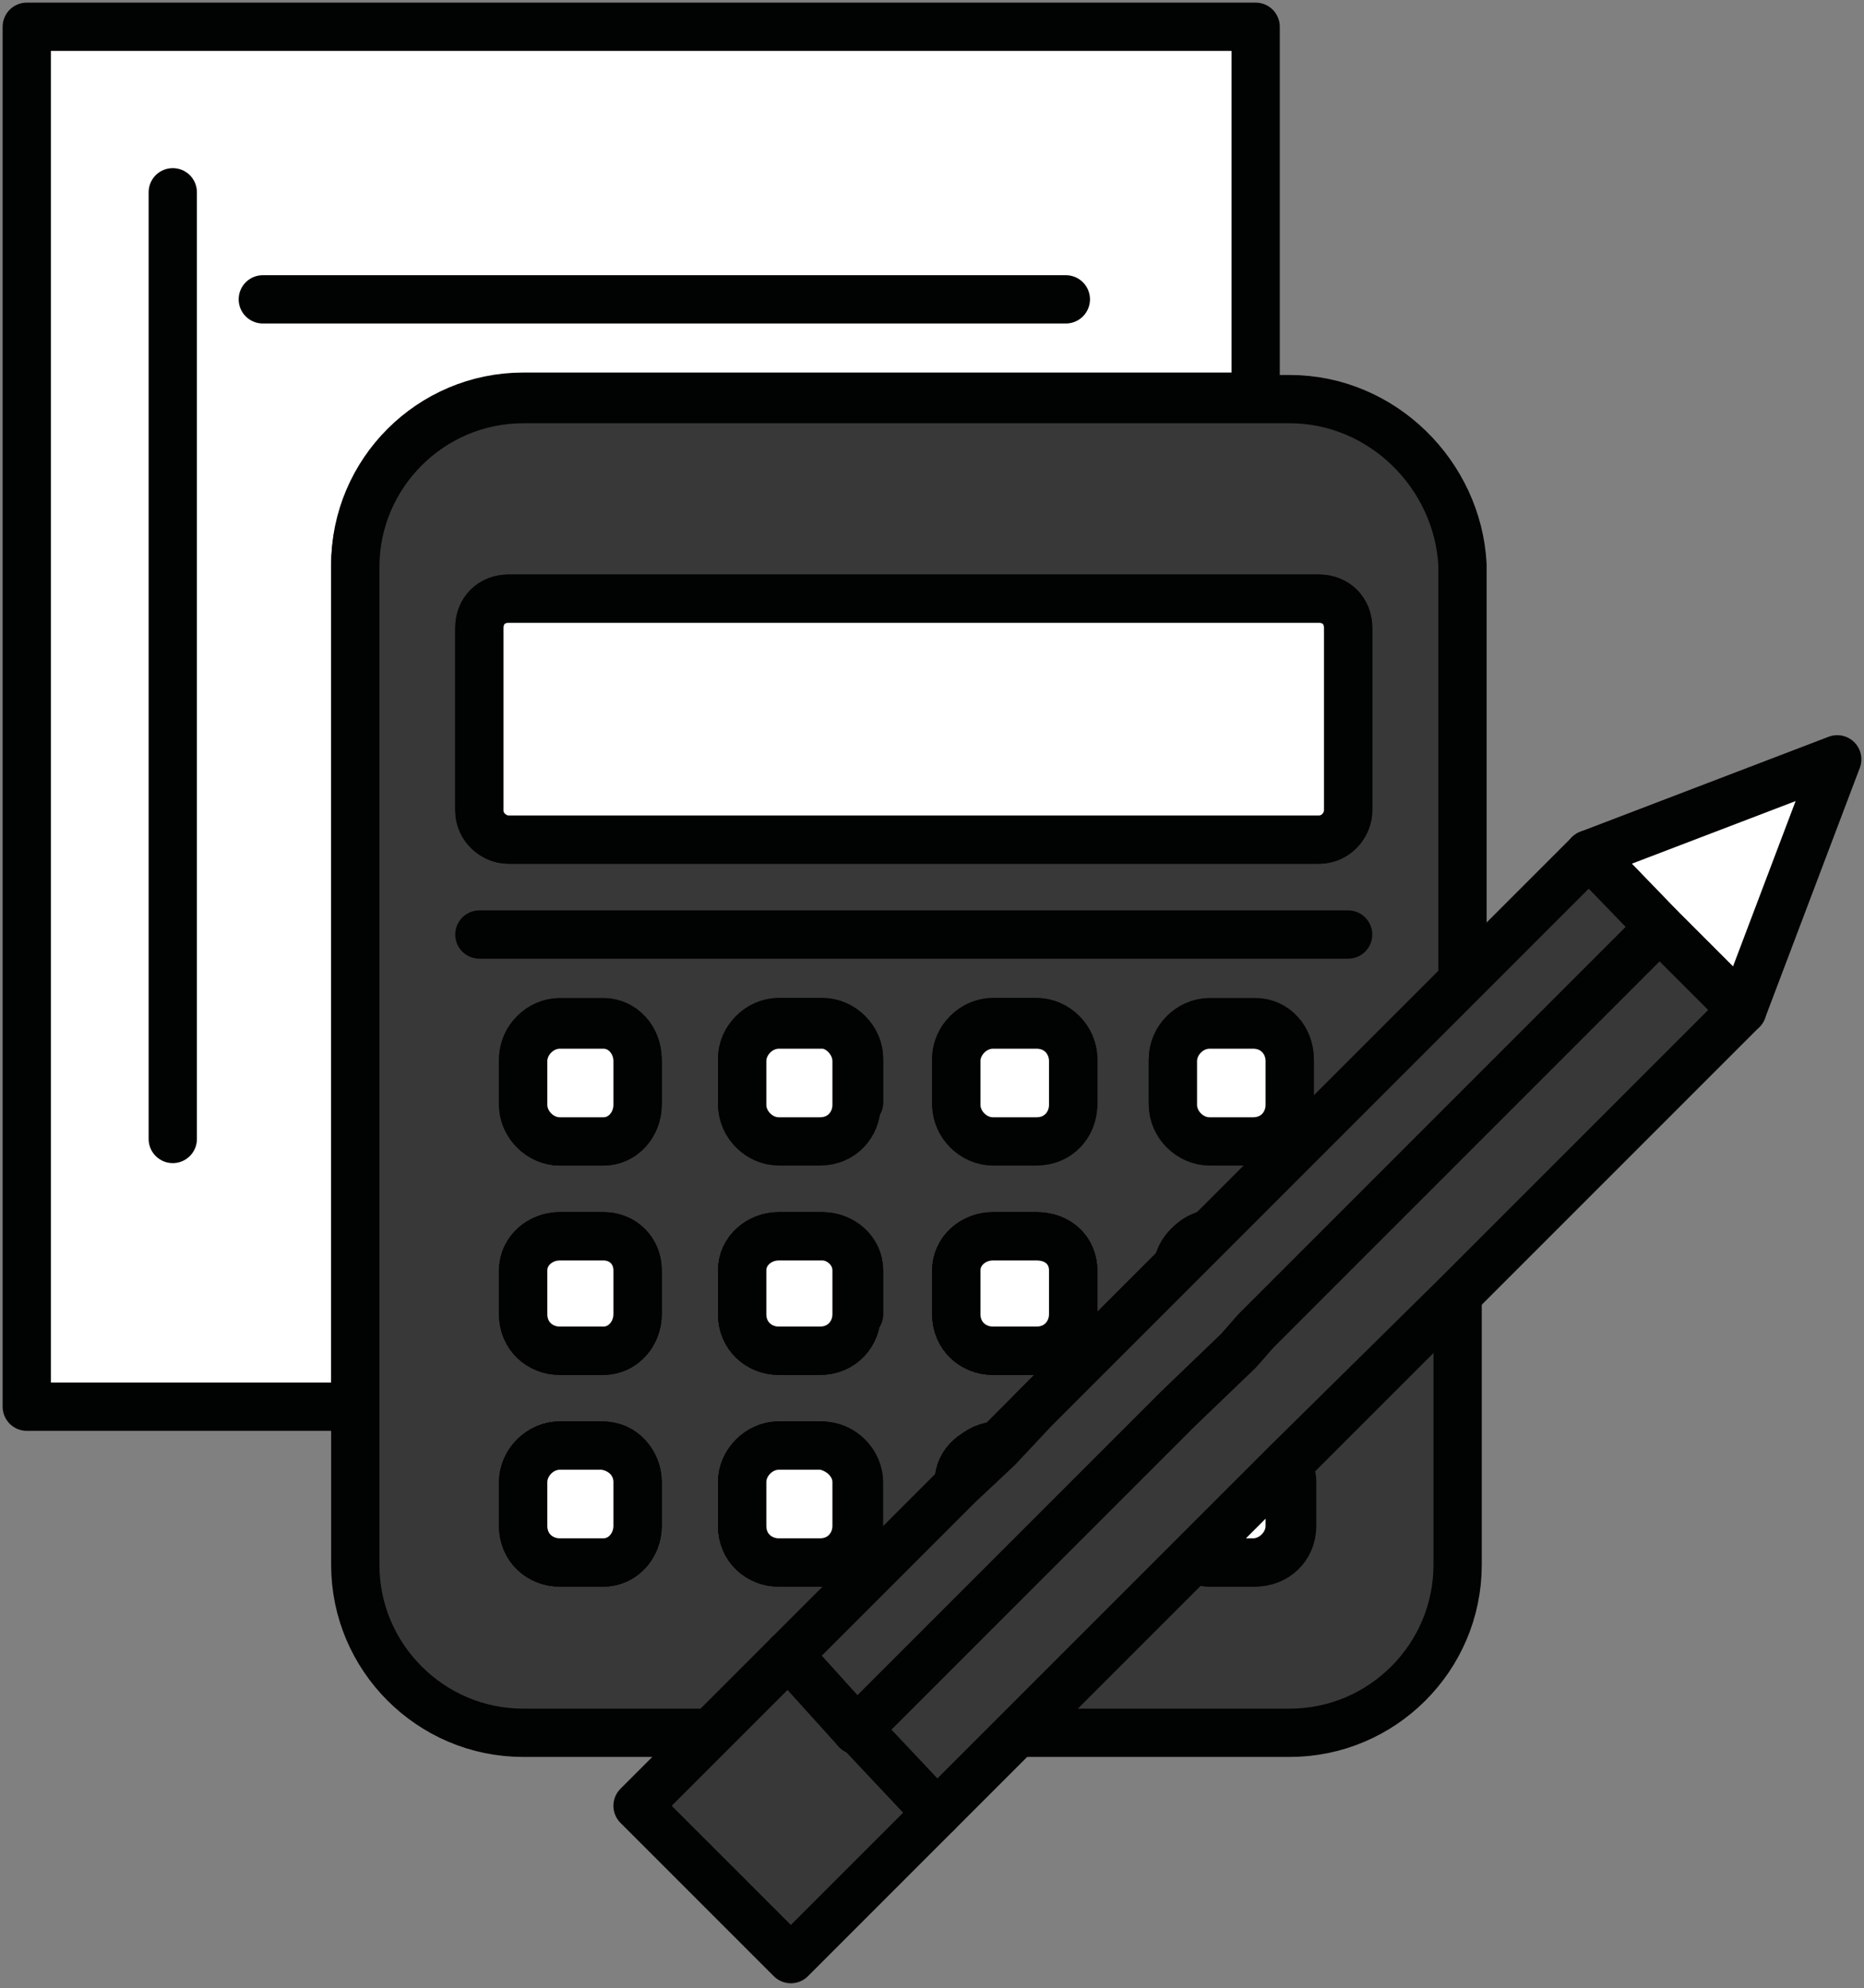 <?xml version="1.0" encoding="utf-8"?>
<!-- Generator: Adobe Illustrator 21.1.0, SVG Export Plug-In . SVG Version: 6.00 Build 0)  -->
<svg version="1.1" id="Layer_1" xmlns="http://www.w3.org/2000/svg" xmlns:xlink="http://www.w3.org/1999/xlink" x="0px" y="0px"
	 viewBox="0 0 76.6 81.7" style="enable-background:new 0 0 76.6 81.7;" xml:space="preserve">
<rect x="0" y="0" width="76.6" height="81.7" fill="#808080" stroke="none"/>
<style type="text/css">
	.st0{fill:#FFFFFF;stroke:#010202;stroke-miterlimit:10;}
	.st1{fill:#FFFFFF;stroke:#010202;stroke-width:1.984;stroke-linecap:round;stroke-linejoin:round;stroke-miterlimit:10;}
	.st2{fill:none;stroke:#010202;stroke-width:1.984;stroke-linecap:round;stroke-linejoin:round;stroke-miterlimit:10;}
	.st3{fill:#383838;stroke:#010202;stroke-width:1.984;stroke-linecap:round;stroke-linejoin:round;stroke-miterlimit:10;}
	.st4{fill:none;stroke:#FFFFFF;stroke-miterlimit:10;}
	.st5{fill:#FFFFFF;stroke:#010202;stroke-linecap:round;stroke-miterlimit:10;}
	.st6{fill:none;stroke:#010202;stroke-linecap:round;stroke-miterlimit:10;}
	.st7{fill:none;stroke:#010202;stroke-width:1.984;stroke-linecap:round;stroke-miterlimit:10;}
</style>
<g>
	<path class="st1" d="M51.6,1.1v15.2H21.5c-3.8,0-6.9,3.1-6.9,6.9v34.6H1.1V1.1H51.6z"/>
	<path class="st2" d="M26.2,43.6v1.8c0,0.8-0.6,1.5-1.4,1.5H23c-0.8,0-1.5-0.7-1.5-1.5v-1.8c0-0.8,0.7-1.5,1.5-1.5h1.8
		C25.6,42.1,26.2,42.8,26.2,43.6z"/>
	<path class="st2" d="M26.2,52.2V54c0,0.8-0.6,1.5-1.4,1.5H23c-0.8,0-1.5-0.6-1.5-1.5v-1.8c0-0.8,0.7-1.4,1.5-1.4h1.8
		C25.6,50.8,26.2,51.4,26.2,52.2z"/>
	<path class="st2" d="M35.2,43.6v1.8c0,0.8-0.6,1.5-1.5,1.5H32c-0.8,0-1.5-0.7-1.5-1.5v-1.8c0-0.8,0.7-1.5,1.5-1.5h1.8
		C34.5,42.1,35.2,42.8,35.2,43.6z"/>
	<path class="st2" d="M35.2,52.2V54c0,0.8-0.6,1.5-1.5,1.5H32c-0.8,0-1.5-0.6-1.5-1.5v-1.8c0-0.8,0.7-1.4,1.5-1.4h1.8
		C34.5,50.8,35.2,51.4,35.2,52.2z"/>
	<path class="st2" d="M39.4,45.3v-1.8c0-0.8,0.7-1.5,1.5-1.5h1.8c0.8,0,1.5,0.7,1.5,1.5v1.8c0,0.8-0.6,1.5-1.5,1.5h-1.8
		C40.1,46.8,39.4,46.1,39.4,45.3z"/>
	<path class="st2" d="M42.6,55.5h-1.8c-0.8,0-1.5-0.6-1.5-1.5v-1.8c0-0.8,0.7-1.4,1.5-1.4h1.8c0.8,0,1.5,0.6,1.5,1.4V54
		C44.1,54.8,43.5,55.5,42.6,55.5z"/>
	<path class="st2" d="M49.6,50.8L48.4,52C48.5,51.4,49,50.9,49.6,50.8z"/>
	<path class="st2" d="M53,43.6v1.8c0,0.8-0.6,1.4-1.4,1.5c0,0,0,0-0.1,0h-1.8c-0.8,0-1.5-0.7-1.5-1.5v-1.8c0-0.8,0.7-1.5,1.5-1.5
		h1.8c0,0,0,0,0.1,0C52.4,42.2,53,42.8,53,43.6z"/>
	<path class="st3" d="M53,16.4H21.5c-3.8,0-6.9,3.1-6.9,6.9v41c0,3.8,3.1,6.9,6.9,6.9h7.8l3.1-3.1l7.1-7.1v-0.1
		c0-0.8,0.7-1.5,1.5-1.5H41l1.6-1.6l5.9-5.9c0.1-0.6,0.6-1.1,1.2-1.2l2.1-2l8.3-8.3V23.2C59.9,19.5,56.8,16.4,53,16.4z M26.2,62.7
		c0,0.8-0.6,1.5-1.4,1.5H23c-0.8,0-1.5-0.6-1.5-1.5v-1.8c0-0.8,0.7-1.5,1.5-1.5h1.8c0.8,0,1.4,0.7,1.4,1.5V62.7z M26.2,54
		c0,0.8-0.6,1.5-1.4,1.5H23c-0.8,0-1.5-0.6-1.5-1.5v-1.8c0-0.8,0.7-1.4,1.5-1.4h1.8c0.8,0,1.4,0.6,1.4,1.4V54z M26.2,45.3
		c0,0.8-0.6,1.5-1.4,1.5H23c-0.8,0-1.5-0.7-1.5-1.5v-1.8c0-0.8,0.7-1.5,1.5-1.5h1.8c0.8,0,1.4,0.7,1.4,1.5V45.3z M35.2,62.7
		c0,0.8-0.6,1.5-1.5,1.5H32c-0.8,0-1.5-0.6-1.5-1.5v-1.8c0-0.8,0.7-1.5,1.5-1.5h1.8c0.8,0,1.5,0.7,1.5,1.5V62.7z M35.2,54
		c0,0.8-0.6,1.5-1.5,1.5H32c-0.8,0-1.5-0.6-1.5-1.5v-1.8c0-0.8,0.7-1.4,1.5-1.4h1.8c0.8,0,1.5,0.6,1.5,1.4V54z M35.2,45.3
		c0,0.8-0.6,1.5-1.5,1.5H32c-0.8,0-1.5-0.7-1.5-1.5v-1.8c0-0.8,0.7-1.5,1.5-1.5h1.8c0.8,0,1.5,0.7,1.5,1.5V45.3z M44.1,54
		c0,0.8-0.6,1.5-1.5,1.5h-1.8c-0.8,0-1.5-0.6-1.5-1.5v-1.8c0-0.8,0.7-1.4,1.5-1.4h1.8c0.8,0,1.5,0.6,1.5,1.4V54z M44.1,45.3
		c0,0.8-0.6,1.5-1.5,1.5h-1.8c-0.8,0-1.5-0.7-1.5-1.5v-1.8c0-0.8,0.7-1.5,1.5-1.5h1.8c0.8,0,1.5,0.7,1.5,1.5V45.3z M53,45.3
		c0,0.8-0.6,1.4-1.4,1.5c0,0,0,0-0.1,0h-1.8c-0.8,0-1.5-0.7-1.5-1.5v-1.8c0-0.8,0.7-1.5,1.5-1.5h1.8c0,0,0,0,0.1,0
		c0.8,0,1.4,0.7,1.4,1.5V45.3z M55.4,33.3c0,0.6-0.5,1.2-1.2,1.2H20.9c-0.6,0-1.2-0.5-1.2-1.2v-7.5c0-0.7,0.5-1.2,1.2-1.2h33.3
		c0.7,0,1.2,0.5,1.2,1.2V33.3z"/>
	<path class="st2" d="M26.2,43.6v1.8c0,0.8-0.6,1.5-1.4,1.5H23c-0.8,0-1.5-0.7-1.5-1.5v-1.8c0-0.8,0.7-1.5,1.5-1.5h1.8
		C25.6,42.1,26.2,42.8,26.2,43.6z"/>
	<path class="st2" d="M26.2,52.2V54c0,0.8-0.6,1.5-1.4,1.5H23c-0.8,0-1.5-0.6-1.5-1.5v-1.8c0-0.8,0.7-1.4,1.5-1.4h1.8
		C25.6,50.8,26.2,51.4,26.2,52.2z"/>
	<path class="st2" d="M26.2,60.9v1.8c0,0.8-0.6,1.5-1.4,1.5H23c-0.8,0-1.5-0.6-1.5-1.5v-1.8c0-0.8,0.7-1.5,1.5-1.5h1.8
		C25.6,59.5,26.2,60.1,26.2,60.9z"/>
	<path class="st2" d="M35.2,45.3c0,0.8-0.6,1.5-1.5,1.5H32c-0.8,0-1.5-0.7-1.5-1.5v-1.8c0-0.8,0.7-1.5,1.5-1.5h1.8
		c0.8,0,1.5,0.7,1.5,1.5V45.3z"/>
	<path class="st2" d="M35.2,54c0,0.8-0.6,1.5-1.5,1.5H32c-0.8,0-1.5-0.6-1.5-1.5v-1.8c0-0.8,0.7-1.4,1.5-1.4h1.8
		c0.8,0,1.5,0.6,1.5,1.4V54z"/>
	<path class="st2" d="M35.2,60.9v1.8c0,0.8-0.6,1.5-1.5,1.5H32c-0.8,0-1.5-0.6-1.5-1.5v-1.8c0-0.8,0.7-1.5,1.5-1.5h1.8
		C34.5,59.5,35.2,60.1,35.2,60.9z"/>
	<path class="st2" d="M44.1,45.3c0,0.8-0.6,1.5-1.5,1.5h-1.8c-0.8,0-1.5-0.7-1.5-1.5v-1.8c0-0.8,0.7-1.5,1.5-1.5h1.8
		c0.8,0,1.5,0.7,1.5,1.5V45.3z"/>
	<path class="st2" d="M44.1,52.2V54c0,0.8-0.6,1.5-1.5,1.5h-1.8c-0.8,0-1.5-0.6-1.5-1.5v-1.8c0-0.8,0.7-1.4,1.5-1.4h1.8
		C43.5,50.8,44.1,51.4,44.1,52.2z"/>
	<path class="st3" d="M59.9,53.2v11.1c0,3.8-3.1,6.9-6.9,6.9H41.9l7.2-7.2c0.2,0.1,0.5,0.2,0.7,0.2h1.8c0.8,0,1.5-0.6,1.5-1.5v-1.8
		c0-0.3-0.1-0.5-0.2-0.7L59.9,53.2z"/>
	<path class="st2" d="M53,60.9v1.8c0,0.8-0.7,1.5-1.5,1.5h-1.8c-0.3,0-0.5-0.1-0.7-0.2l3.7-3.7C53,60.4,53,60.7,53,60.9z"/>
	<path class="st2" d="M40.9,59.5L40.9,59.5L39.4,61v-0.1C39.4,60.1,40.1,59.5,40.9,59.5z"/>
	<path class="st2" d="M49.6,50.8L48.4,52C48.5,51.4,49,50.9,49.6,50.8z"/>
	<path class="st1" d="M55.4,25.8v7.5c0,0.6-0.5,1.2-1.2,1.2H20.9c-0.6,0-1.2-0.5-1.2-1.2v-7.5c0-0.7,0.5-1.2,1.2-1.2h33.3
		C54.9,24.6,55.4,25.1,55.4,25.8z"/>
	<g>
		<path class="st1" d="M26.2,43.6v1.8c0,0.8-0.6,1.5-1.4,1.5H23c-0.8,0-1.5-0.7-1.5-1.5v-1.8c0-0.8,0.7-1.5,1.5-1.5h1.8
			C25.6,42.1,26.2,42.8,26.2,43.6z"/>
		<path class="st1" d="M35.2,43.6v1.8c0,0.8-0.6,1.5-1.5,1.5H32c-0.8,0-1.5-0.7-1.5-1.5v-1.8c0-0.8,0.7-1.5,1.5-1.5h1.8
			C34.5,42.1,35.2,42.8,35.2,43.6z"/>
		<path class="st1" d="M44.1,43.6v1.8c0,0.8-0.6,1.5-1.5,1.5h-1.8c-0.8,0-1.5-0.7-1.5-1.5v-1.8c0-0.8,0.7-1.5,1.5-1.5h1.8
			C43.5,42.1,44.1,42.8,44.1,43.6z"/>
		<path class="st1" d="M26.2,52.2V54c0,0.8-0.6,1.5-1.4,1.5H23c-0.8,0-1.5-0.6-1.5-1.5v-1.8c0-0.8,0.7-1.4,1.5-1.4h1.8
			C25.6,50.8,26.2,51.4,26.2,52.2z"/>
		<path class="st1" d="M35.2,52.2V54c0,0.8-0.6,1.5-1.5,1.5H32c-0.8,0-1.5-0.6-1.5-1.5v-1.8c0-0.8,0.7-1.4,1.5-1.4h1.8
			C34.5,50.8,35.2,51.4,35.2,52.2z"/>
		<path class="st1" d="M44.1,52.2V54c0,0.8-0.6,1.5-1.5,1.5h-1.8c-0.8,0-1.5-0.6-1.5-1.5v-1.8c0-0.8,0.7-1.4,1.5-1.4h1.8
			C43.5,50.8,44.1,51.4,44.1,52.2z"/>
		<path class="st2" d="M49.6,50.8L48.4,52C48.5,51.4,49,50.9,49.6,50.8z"/>
		<path class="st1" d="M26.2,60.9v1.8c0,0.8-0.6,1.5-1.4,1.5H23c-0.8,0-1.5-0.6-1.5-1.5v-1.8c0-0.8,0.7-1.5,1.5-1.5h1.8
			C25.6,59.5,26.2,60.1,26.2,60.9z"/>
		<path class="st1" d="M35.2,60.9v1.8c0,0.8-0.6,1.5-1.5,1.5H32c-0.8,0-1.5-0.6-1.5-1.5v-1.8c0-0.8,0.7-1.5,1.5-1.5h1.8
			C34.5,59.5,35.2,60.1,35.2,60.9z"/>
		<path class="st2" d="M41,59.5L39.4,61v-0.1C39.4,60.1,40.1,59.5,41,59.5L41,59.5z"/>
		<path class="st1" d="M53,60.9v1.8c0,0.8-0.7,1.5-1.5,1.5h-1.8c-0.3,0-0.5-0.1-0.7-0.2l3.7-3.7C53,60.4,53,60.7,53,60.9z"/>
		<path class="st1" d="M53,43.6v1.8c0,0.8-0.6,1.5-1.5,1.5h-1.8c-0.8,0-1.5-0.7-1.5-1.5v-1.8c0-0.8,0.7-1.5,1.5-1.5h1.8
			C52.4,42.1,53,42.8,53,43.6z"/>
	</g>
	<line class="st2" x1="19.7" y1="38.4" x2="55.4" y2="38.4"/>
	<line class="st2" x1="7.1" y1="7.9" x2="7.1" y2="46.8"/>
	<line class="st2" x1="43.8" y1="12.3" x2="10.8" y2="12.3"/>
	<g>
		<polygon class="st1" points="75.5,31.2 71.6,41.5 68.2,38.1 65.3,35.1 		"/>
		<polygon class="st3" points="68.2,38.1 59.9,46.4 53,53.3 51.6,54.7 50.9,55.5 48.4,57.9 44.1,62.2 42.2,64.1 35.2,71.1 32.4,68 
			39.4,61 41,59.5 42.5,57.9 48.4,52 49.6,50.8 51.6,48.8 59.9,40.5 65.3,35.1 		"/>
		<polygon class="st3" points="38.5,74.5 32.5,80.5 26.2,74.2 29.3,71.1 32.4,68 35.2,71.1 35.3,71.1 		"/>
		<polygon class="st3" points="71.6,41.5 59.9,53.2 52.8,60.2 49.1,63.9 41.9,71.1 38.5,74.5 35.3,71.1 35.2,71.1 42.2,64.1 
			44.1,62.2 48.4,57.9 50.9,55.5 51.6,54.7 53,53.3 59.9,46.4 68.2,38.1 		"/>
	</g>
</g>
</svg>

